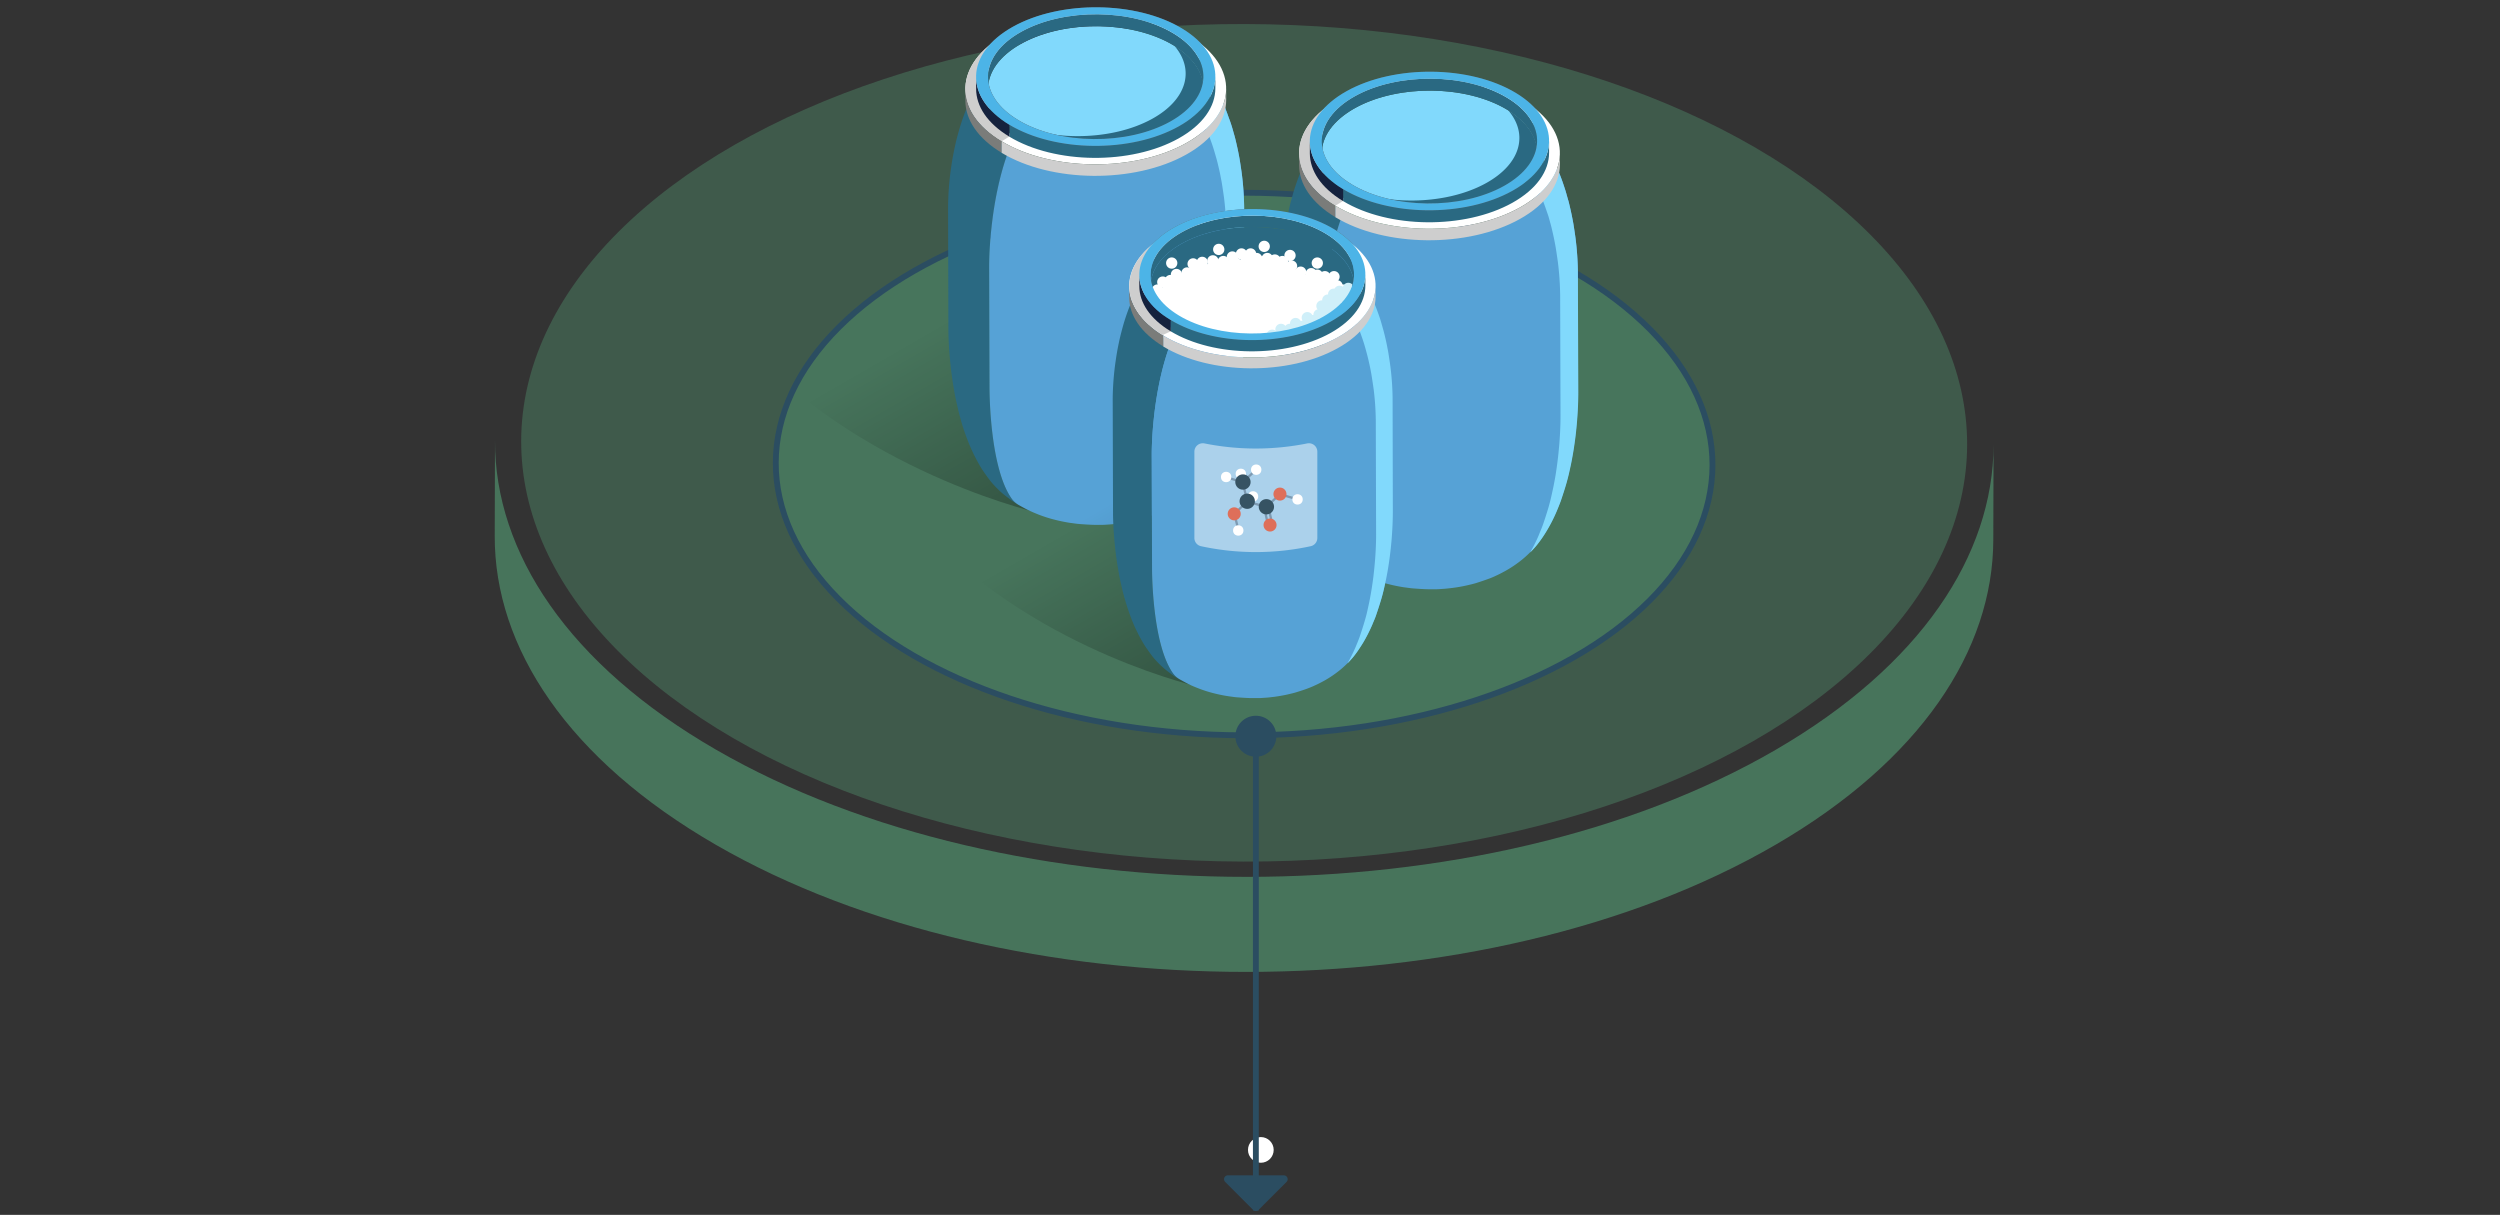 <svg id="Layer_1" data-name="Layer 1" xmlns="http://www.w3.org/2000/svg" xmlns:xlink="http://www.w3.org/1999/xlink" viewBox="0 0 854 415"><rect x="0" y="0" width="854" height="415" fill="#333333" stroke="none"/><defs><style>.cls-1,.cls-7{fill:none;}.cls-2{isolation:isolate;}.cls-26,.cls-3{opacity:0.5;}.cls-4,.cls-6{fill:#5bb584;}.cls-19,.cls-21,.cls-5,.cls-6,.cls-9{opacity:0.3;}.cls-7{stroke:#2b4d61;stroke-miterlimit:10;stroke-width:2px;}.cls-26,.cls-8{fill:#fff;}.cls-9{fill:url(#linear-gradient);}.cls-10{fill:#606060;}.cls-11{fill:#2a6982;}.cls-12{fill:url(#linear-gradient-2);}.cls-13{fill:#56a2d6;}.cls-14{fill:#81d9fc;}.cls-15{fill:#cecece;}.cls-16{fill:#7a7c7a;}.cls-17{fill:#15223e;}.cls-18{fill:#4cb4e7;}.cls-19{fill:url(#linear-gradient-3);}.cls-20{fill:url(#linear-gradient-4);}.cls-21{fill:url(#linear-gradient-5);}.cls-22{fill:url(#linear-gradient-6);}.cls-23{clip-path:url(#clip-path);}.cls-24{fill:#cfeff9;}.cls-25{fill:#2b4d61;}.cls-27{fill:#7d9ab2;}.cls-28{fill:#de6f5a;}.cls-29{fill:#365363;}</style><linearGradient id="linear-gradient" x1="302.61" y1="93.77" x2="353.2" y2="181.4" gradientUnits="userSpaceOnUse"><stop offset="0.23" stop-opacity="0"/><stop offset="1"/></linearGradient><linearGradient id="linear-gradient-2" x1="411.93" y1="25.55" x2="412.69" y2="25.55" gradientUnits="userSpaceOnUse"><stop offset="0" stop-color="#4cb4e7" stop-opacity="0.97"/><stop offset="1" stop-color="#95d4ee" stop-opacity="0.98"/></linearGradient><linearGradient id="linear-gradient-3" x1="416.61" y1="115.77" x2="467.2" y2="203.4" xlink:href="#linear-gradient"/><linearGradient id="linear-gradient-4" x1="525.93" y1="47.55" x2="526.69" y2="47.55" xlink:href="#linear-gradient-2"/><linearGradient id="linear-gradient-5" x1="360.06" y1="157.65" x2="407.86" y2="240.45" xlink:href="#linear-gradient"/><linearGradient id="linear-gradient-6" x1="463.35" y1="93.2" x2="464.07" y2="93.2" xlink:href="#linear-gradient-2"/><clipPath id="clip-path"><path class="cls-1" d="M462.23,59H393.35V91.67c-1.57,6.09,1.72,12.53,9.84,17.22,13.57,7.84,35.49,7.84,49,0,6.88-4,10.22-9.26,10-14.5h0Z"/></clipPath></defs><g class="cls-2"><g class="cls-3"><path class="cls-4" d="M681,152l-.09,32.46c-.11,37.7-24.89,75.35-74.39,104.11-99.63,57.9-261.7,57.91-362,0C194.06,259.44,168.86,221.19,169,183l.09-32.46C169,188.73,194.15,227,244.62,256.11c100.29,57.91,262.36,57.9,362,0C656.11,227.35,680.89,189.7,681,152Z"/></g><g class="cls-5"><ellipse class="cls-4" cx="425.03" cy="151.27" rx="143.05" ry="246.97" transform="translate(272.55 575.87) rotate(-89.84)"/></g></g><ellipse class="cls-6" cx="425.01" cy="158.51" rx="92.67" ry="159.99" transform="translate(265.3 583.07) rotate(-89.84)"/><ellipse class="cls-7" cx="425.01" cy="158.51" rx="92.67" ry="159.99" transform="translate(265.3 583.07) rotate(-89.84)"/><circle class="cls-8" cx="430.7" cy="392.81" r="4.39"/><path class="cls-9" d="M356.48,175.63s-58-12.51-99.61-55.46l47.74-24.9C358,91.36,398.94,155,398.94,155Z"/><ellipse class="cls-10" cx="374.69" cy="162.53" rx="22.4" ry="12.98" transform="translate(-0.46 1.06) rotate(-0.16)"/><path class="cls-11" d="M345.51,170.23c-7.39-10.66-7.46-36.36-7.46-37.71l-.12-41.26c0-1.11-.06-22.15,6.9-40.47-11.65-7-14.32-17.14-8.16-25.59-.75,1.05-1.74,2.46-2.38,3.58a58.19,58.19,0,0,0-3.18,6.08A72.67,72.67,0,0,0,327.75,44c-.72,2.58-1.09,3.88-1.48,5.7-.61,2.87-.93,4.48-1.41,7.78a103.07,103.07,0,0,0-1,13.58l.11,41.27c0,3.59.3,7.84.54,10.38.07.75.28,3,.58,5.21.37,2.71.46,3.25.91,5.85.34,1.94.37,2.1,1.34,6.32.21.94.56,2.18.82,3.11,1,3.77,2.45,7.35,2.46,7.38a60,60,0,0,0,3.53,7.5c.48.85,1.14,2,1.68,2.77.74,1.09,1.76,2.52,2.57,3.55a34.84,34.84,0,0,0,4.17,4.25c1,.82,2.33,1.83,3.36,2.57.54.39,1.32.84,1.89,1.21A7.59,7.59,0,0,1,345.51,170.23Z"/><path class="cls-10" d="M415.18,30.14c0-5.88-3.79-11.76-11.37-16.33-15.63-9.4-41.51-9.66-57.79-.58-8.39,4.67-12.6,10.91-12.58,17.15V26.29c0-6.23,4.19-12.47,12.57-17.15,16.29-9.08,42.17-8.82,57.79.59,7.59,4.56,11.37,10.44,11.38,16.33C415.18,27.28,415.18,28.91,415.18,30.14Z"/><path class="cls-12" d="M412.69,26.11c-.24-.38-.48-.75-.76-1.12C412.17,25.34,412.43,25.71,412.69,26.11Z"/><path class="cls-13" d="M425,70.76a99.9,99.9,0,0,0-.79-11.31c-.19-1.44-.48-3.35-.71-4.79-.13-.82-.35-1.9-.51-2.72s-.42-2-.62-2.86-.45-1.95-.69-2.77-.61-2.2-.9-3.13-.65-2-1-2.87A66.58,66.58,0,0,0,417.27,34c-.54-1.18-1.31-2.72-2-3.83s-1.71-2.77-2.61-4.1c5.42,8.54,2,18.53-10.07,25.26-16.29,9.09-42.16,8.82-57.79-.58-7,18.32-6.9,39.36-6.9,40.47l.12,41.26c0,1.35.07,27,7.46,37.71a7.59,7.59,0,0,0,2.3,2.19c.88.51,2.08,1.18,3,1.64s1.85.89,2.67,1.22a46.7,46.7,0,0,0,7.43,2.44c1.29.34,4,.87,5.18,1,.78.1,1.82.26,2.61.32,1.58.12,3.68.27,5.27.29.79,0,1.85,0,2.64,0s1.85-.1,2.64-.15,1.87-.18,2.67-.27a52.94,52.94,0,0,0,5.33-.93c.89-.21,2.08-.48,2.95-.75,1.46-.45,3.38-1.11,4.81-1.64.93-.35,2.13-.92,3-1.34.67-.32,1.53-.79,2.18-1.14a39.73,39.73,0,0,0,5.69-3.83,34.39,34.39,0,0,0,4.62-4.52c.7-.8,1.54-1.95,2.15-2.82s1.24-1.87,1.73-2.69a54.16,54.16,0,0,0,3.32-6.53c.42-1,1-2.42,1.39-3.49.64-1.86,1.46-4.38,2-6.28.28-1,.62-2.32.85-3.33.77-3.46.77-3.46,1.27-6.24.15-.84.47-2.7.87-5.8.28-2.2.48-4.44.54-5.18.14-1.6.47-5.81.47-10.35Z"/><path class="cls-14" d="M425,70.76a99.9,99.9,0,0,0-.79-11.31c-.19-1.44-.48-3.35-.71-4.79-.13-.82-.35-1.9-.51-2.72s-.42-2-.62-2.86-.45-1.95-.69-2.77-.61-2.2-.9-3.13-.65-2-1-2.87A66.58,66.58,0,0,0,417.27,34c-.54-1.18-1.31-2.72-2-3.83s-1.71-2.77-2.61-4.1c3.59,5.66,3.28,11.94-.83,17.5.64,1.44,1.14,2.69,1.9,4.8.31.85.69,2,.95,2.86s.64,2.19.91,3.13.5,2,.69,2.78.46,2,.62,2.86.38,1.9.51,2.72c.23,1.43.51,3.35.71,4.78a100.76,100.76,0,0,1,.78,11.32l.12,41.26c0,4.54-.33,8.75-.47,10.35-.07.73-.26,3-.55,5.18-.39,3.09-.71,5-.86,5.8-.51,2.78-.51,2.78-1.28,6.24-.22,1-.56,2.34-.85,3.33-.54,1.9-1.35,4.41-2,6.28-.37,1.06-1,2.44-1.38,3.48a54.23,54.23,0,0,1-3,6,27.59,27.59,0,0,0,1.88-2c.7-.8,1.54-1.95,2.15-2.82s1.24-1.87,1.73-2.69a54.16,54.16,0,0,0,3.32-6.53c.42-1,1-2.42,1.39-3.49.64-1.86,1.46-4.38,2-6.28.28-1,.62-2.32.85-3.33.77-3.46.77-3.46,1.27-6.24.15-.84.47-2.7.87-5.8.28-2.2.48-4.44.54-5.18.14-1.6.47-5.81.47-10.35Z"/><path class="cls-8" d="M342.16,48.26c-17-10.25-16.45-26.59,1.31-36.49s46-9.62,63,.64S422.91,39,405.16,48.9,359.2,58.51,342.16,48.26Zm3.73-2.08c15.06,9.06,40,9.31,55.69.56s16.21-23.19,1.15-32.25-40-9.32-55.68-.57-16.22,23.2-1.16,32.26"/><path class="cls-15" d="M345,46.5c-10.82-9-12.11-24.69,2.05-32.58,11.59-6.46,28.22-8,42.2-4.72q2.76-1,5.49-1.84c-16.46-4.89-37.16-3.46-51.27,4.41-17.71,9.87-18.34,26.14-1.45,36.4C342,48.5,345,46.5,345,46.5Z"/><path class="cls-16" d="M329.77,34.4V30.46c0,6.41,4.13,12.82,12.4,17.8V52.2C333.91,47.22,329.79,40.81,329.77,34.4Z"/><ellipse class="cls-14" cx="374.31" cy="30.26" rx="36.78" ry="21.31" transform="translate(-0.08 1.06) rotate(-0.16)"/><path class="cls-11" d="M401.21,15.69c6.94,8.1,4.37,18.21-7.5,24.83-14.66,8.18-37.95,7.94-52-.52l-.36-.23a26,26,0,0,0,6.43,5.29c14.06,8.46,37.35,8.7,52,.53S414.9,24.16,401.21,15.69Z"/><path class="cls-10" d="M337.52,26.28c0,5.29,3.41,10.59,10.24,14.7v4.08c-6.83-4.11-10.23-9.4-10.24-14.69Z"/><path class="cls-11" d="M411.08,26.07l0,4.08c0-5.29-3.42-10.58-10.24-14.69-14.07-8.47-37.35-8.7-52-.53-7.55,4.21-11.34,9.82-11.32,15.44V26.28c0-5.61,3.77-11.23,11.31-15.43,14.66-8.18,37.95-7.94,52,.52C407.67,15.48,411.07,20.77,411.08,26.07Z"/><path class="cls-10" d="M411.1,30.15c0,5.61-3.78,11.23-11.32,15.44-14.66,8.17-37.95,7.93-52-.53V41c14.06,8.46,37.35,8.7,52,.52,7.54-4.21,11.33-9.82,11.31-15.43C411.09,27.29,411.09,28.93,411.1,30.15Z"/><path class="cls-11" d="M415.17,26.06v4.08c0,6.24-4.19,12.47-12.57,17.15-16.29,9.08-42.16,8.82-57.79-.59V42.62c15.62,9.4,41.5,9.67,57.79.58C411,38.53,415.19,32.29,415.17,26.06Z"/><path class="cls-15" d="M418.87,30.2v3.94c0,6.8-4.57,13.6-13.71,18.69-17.76,9.9-46,9.62-63-.63V48.26c17,10.25,45.24,10.54,63,.64C414.3,43.8,418.89,37,418.87,30.2Z"/><path class="cls-17" d="M333.44,30.38V26.29c0,5.88,3.79,11.76,11.38,16.33V46.7C337.23,42.14,333.46,36.26,333.44,30.38Z"/><path class="cls-18" d="M344.81,42.62C329.18,33.21,329.72,18.23,346,9.14s42.17-8.82,57.79.59,15.09,24.39-1.19,33.47S360.43,52,344.81,42.62ZM347.76,41c14.06,8.46,37.35,8.7,52,.52s15.14-21.66,1.07-30.13-37.35-8.7-52-.52S333.69,32.51,347.76,41"/><path class="cls-19" d="M470.48,197.63s-58-12.51-99.61-55.46l47.74-24.9C472,113.36,512.94,177,512.94,177Z"/><ellipse class="cls-10" cx="488.69" cy="184.53" rx="22.4" ry="12.98" transform="translate(-0.52 1.39) rotate(-0.16)"/><path class="cls-11" d="M459.51,192.23c-7.39-10.66-7.46-36.36-7.46-37.71l-.12-41.26c0-1.11-.06-22.15,6.9-40.47-11.65-7-14.32-17.14-8.16-25.59-.75,1-1.74,2.46-2.38,3.58a58.19,58.19,0,0,0-3.18,6.08A72.67,72.67,0,0,0,441.75,66c-.72,2.58-1.09,3.88-1.48,5.7-.61,2.87-.93,4.48-1.41,7.78a103.07,103.07,0,0,0-1,13.58l.11,41.27c0,3.59.3,7.84.54,10.38.07.75.28,3,.58,5.21.37,2.71.46,3.25.91,5.85.34,1.94.37,2.1,1.34,6.32.21.94.56,2.18.82,3.11,1,3.77,2.45,7.35,2.46,7.38a60,60,0,0,0,3.53,7.5c.48.85,1.14,2,1.68,2.77.74,1.09,1.76,2.52,2.57,3.55a34.84,34.84,0,0,0,4.17,4.25c1,.82,2.33,1.83,3.36,2.57.54.39,1.32.84,1.89,1.21A7.59,7.59,0,0,1,459.51,192.23Z"/><path class="cls-10" d="M529.18,52.14c0-5.88-3.79-11.76-11.37-16.33-15.63-9.4-41.51-9.66-57.79-.58-8.39,4.67-12.6,10.91-12.58,17.15V48.29c0-6.23,4.19-12.47,12.57-17.15,16.29-9.08,42.17-8.82,57.79.59,7.59,4.56,11.37,10.44,11.38,16.33C529.18,49.28,529.18,50.91,529.18,52.14Z"/><path class="cls-20" d="M526.69,48.11c-.24-.38-.48-.75-.76-1.12C526.17,47.34,526.43,47.71,526.69,48.11Z"/><path class="cls-13" d="M539,92.76a99.9,99.9,0,0,0-.79-11.31c-.19-1.44-.48-3.35-.71-4.79-.13-.82-.35-1.9-.51-2.72s-.42-2-.62-2.86-.45-2-.69-2.77-.61-2.2-.9-3.13-.65-2-.95-2.87A66.58,66.58,0,0,0,531.27,56c-.54-1.18-1.31-2.72-2-3.83s-1.71-2.77-2.61-4.1c5.42,8.54,2,18.53-10.07,25.26-16.29,9.09-42.16,8.82-57.79-.58-7,18.32-6.9,39.36-6.9,40.47l.12,41.26c0,1.35.07,27,7.46,37.71a7.59,7.59,0,0,0,2.3,2.19c.88.51,2.08,1.18,3,1.64s1.85.89,2.67,1.22a46.7,46.7,0,0,0,7.43,2.44c1.29.34,4,.87,5.18,1,.78.1,1.82.26,2.61.32,1.58.12,3.68.27,5.27.29.79,0,1.85,0,2.64,0s1.85-.1,2.64-.15,1.87-.18,2.67-.27a52.94,52.94,0,0,0,5.33-.93c.89-.21,2.08-.48,2.95-.75,1.46-.45,3.38-1.11,4.81-1.64.93-.35,2.13-.92,3-1.34.67-.32,1.53-.79,2.18-1.14a39.73,39.73,0,0,0,5.69-3.83,34.39,34.39,0,0,0,4.62-4.52c.7-.8,1.54-1.95,2.15-2.82s1.24-1.87,1.73-2.69a54.16,54.16,0,0,0,3.32-6.53c.42-1,1-2.42,1.39-3.49.64-1.86,1.46-4.38,2-6.28.28-1,.62-2.32.85-3.33.77-3.46.77-3.46,1.27-6.24.15-.84.47-2.7.87-5.8.28-2.2.48-4.44.54-5.18.14-1.6.47-5.81.47-10.35Z"/><path class="cls-14" d="M539,92.76a99.9,99.9,0,0,0-.79-11.31c-.19-1.44-.48-3.35-.71-4.79-.13-.82-.35-1.9-.51-2.72s-.42-2-.62-2.86-.45-2-.69-2.77-.61-2.2-.9-3.13-.65-2-.95-2.87A66.58,66.58,0,0,0,531.27,56c-.54-1.18-1.31-2.72-2-3.83s-1.71-2.77-2.61-4.1c3.59,5.66,3.28,11.94-.83,17.5.64,1.44,1.14,2.69,1.9,4.8.31.85.69,2,1,2.86s.64,2.19.91,3.13.5,1.95.69,2.78.46,2,.62,2.86.38,1.9.51,2.72c.23,1.43.51,3.35.71,4.78a100.76,100.76,0,0,1,.78,11.32l.12,41.26c0,4.54-.33,8.75-.47,10.35-.07.73-.26,3-.55,5.18-.39,3.09-.71,5-.86,5.8-.51,2.78-.51,2.78-1.28,6.24-.22,1-.56,2.34-.85,3.33-.54,1.9-1.35,4.41-2,6.28-.37,1.06-1,2.44-1.38,3.48a54.23,54.23,0,0,1-3,6,27.59,27.59,0,0,0,1.88-2c.7-.8,1.54-1.95,2.15-2.82s1.24-1.87,1.73-2.69a54.16,54.16,0,0,0,3.32-6.53c.42-1,1-2.42,1.39-3.49.64-1.86,1.46-4.38,2-6.28.28-1,.62-2.32.85-3.33.77-3.46.77-3.46,1.27-6.24.15-.84.47-2.7.87-5.8.28-2.2.48-4.44.54-5.18.14-1.6.47-5.81.47-10.35Z"/><path class="cls-8" d="M456.16,70.26c-17-10.25-16.45-26.59,1.31-36.49s46-9.62,63,.64S536.91,61,519.16,70.9,473.2,80.51,456.16,70.26Zm3.73-2.08c15.06,9.06,40,9.31,55.69.56s16.21-23.19,1.15-32.25-40-9.32-55.68-.57-16.22,23.2-1.16,32.26"/><path class="cls-15" d="M459,68.5c-10.82-9-12.11-24.69,2.05-32.58,11.59-6.46,28.22-8,42.2-4.72q2.76-1.05,5.49-1.84c-16.46-4.89-37.16-3.46-51.27,4.41-17.71,9.87-18.34,26.14-1.45,36.4C456,70.5,459,68.5,459,68.5Z"/><path class="cls-16" d="M443.77,56.4V52.46c0,6.41,4.13,12.82,12.4,17.8V74.2C447.91,69.22,443.79,62.81,443.77,56.4Z"/><ellipse class="cls-14" cx="488.31" cy="52.26" rx="36.78" ry="21.31" transform="translate(-0.15 1.38) rotate(-0.16)"/><path class="cls-11" d="M515.21,37.69c6.94,8.1,4.37,18.21-7.5,24.83-14.66,8.18-37.95,7.94-52-.52l-.36-.23a26,26,0,0,0,6.43,5.29c14.06,8.46,37.35,8.7,52,.53S528.9,46.16,515.21,37.69Z"/><path class="cls-10" d="M451.52,48.28c0,5.29,3.41,10.59,10.24,14.7v4.08c-6.83-4.11-10.23-9.4-10.24-14.69Z"/><path class="cls-11" d="M525.08,48.07l0,4.08c0-5.29-3.42-10.58-10.24-14.69-14.07-8.47-37.35-8.7-52-.53-7.55,4.21-11.34,9.82-11.32,15.44V48.28c0-5.61,3.77-11.23,11.31-15.43,14.66-8.18,37.95-7.94,52,.52C521.67,37.48,525.07,42.77,525.08,48.07Z"/><path class="cls-10" d="M525.1,52.15c0,5.61-3.78,11.23-11.32,15.44-14.66,8.17-37.95,7.93-52-.53V63c14.06,8.46,37.35,8.7,52,.52,7.54-4.21,11.33-9.82,11.31-15.43C525.09,49.29,525.09,50.93,525.1,52.15Z"/><path class="cls-11" d="M529.17,48.06v4.08c0,6.24-4.19,12.47-12.57,17.15-16.29,9.08-42.16,8.82-57.79-.59V64.62c15.62,9.4,41.5,9.67,57.79.58C525,60.53,529.19,54.29,529.17,48.06Z"/><path class="cls-15" d="M532.87,52.2v3.94c0,6.8-4.57,13.6-13.71,18.69-17.76,9.9-46,9.62-63-.63V70.26c17,10.25,45.24,10.54,63,.64C528.3,65.8,532.89,59,532.87,52.2Z"/><path class="cls-17" d="M447.44,52.38V48.29c0,5.88,3.79,11.76,11.38,16.33V68.7C451.23,64.14,447.46,58.26,447.44,52.38Z"/><path class="cls-18" d="M458.81,64.62c-15.63-9.41-15.09-24.39,1.19-33.48s42.17-8.82,57.79.59,15.09,24.39-1.19,33.47S474.43,74,458.81,64.62ZM461.76,63c14.06,8.46,37.35,8.7,52,.52s15.14-21.66,1.07-30.13-37.35-8.7-52-.52S447.69,54.51,461.76,63"/><path class="cls-21" d="M411,235s-54.8-11.82-94.11-52.4L362,159.07c50.46-3.69,89.12,56.43,89.12,56.43Z"/><ellipse class="cls-10" cx="428.16" cy="222.62" rx="21.17" ry="12.26" transform="translate(-0.63 1.21) rotate(-0.16)"/><path class="cls-11" d="M400.6,229.9c-7-10.08-7.05-34.36-7.06-35.63l-.11-39c0-1-.06-20.93,6.53-38.23-11-6.63-13.53-16.19-7.72-24.18-.7,1-1.63,2.32-2.24,3.38a54.79,54.79,0,0,0-3,5.75,69.43,69.43,0,0,0-3.17,8.62c-.69,2.44-1,3.67-1.4,5.39-.58,2.71-.88,4.23-1.33,7.35a96,96,0,0,0-1,12.83l.11,39c0,3.39.28,7.41.51,9.81.06.71.27,2.85.54,4.92.35,2.56.44,3.07.87,5.53.31,1.83.35,2,1.26,6,.2.89.53,2.06.77,2.94,1,3.56,2.32,6.94,2.33,7a54.88,54.88,0,0,0,3.34,7.08c.45.81,1.07,1.86,1.58,2.62.7,1,1.67,2.38,2.43,3.36a33.17,33.17,0,0,0,3.94,4c.91.78,2.2,1.73,3.17,2.43.52.37,1.25.8,1.79,1.14A7,7,0,0,1,400.6,229.9Z"/><path class="cls-10" d="M466.42,97.54c0-5.56-3.58-11.11-10.75-15.43-14.76-8.88-39.21-9.13-54.59-.55-7.92,4.42-11.9,10.31-11.89,16.2V93.9c0-5.89,4-11.78,11.88-16.2,15.39-8.58,39.84-8.33,54.6.55,7.17,4.32,10.74,9.87,10.75,15.43Z"/><path class="cls-22" d="M464.07,93.73c-.22-.36-.46-.71-.72-1.06Z"/><path class="cls-13" d="M475.71,135.92a94,94,0,0,0-.75-10.69c-.18-1.36-.45-3.17-.67-4.52-.12-.78-.33-1.8-.48-2.57s-.39-1.9-.58-2.7-.44-1.85-.66-2.63-.58-2.07-.85-3-.61-1.9-.9-2.7c-.95-2.63-1.47-3.84-2.42-5.93-.51-1.11-1.25-2.57-1.87-3.62s-1.61-2.61-2.46-3.87c5.12,8.07,1.9,17.5-9.52,23.87-15.39,8.58-39.83,8.33-54.59-.55-6.59,17.3-6.53,37.19-6.53,38.23l.11,39c0,1.27.08,25.55,7.06,35.63a7,7,0,0,0,2.17,2.06c.84.49,2,1.12,2.83,1.55s1.75.85,2.53,1.16a44.56,44.56,0,0,0,7,2.3,49.31,49.31,0,0,0,4.89.95c.74.1,1.72.25,2.47.31,1.49.11,3.48.25,5,.27.75,0,1.75,0,2.5,0s1.74-.1,2.49-.14,1.77-.18,2.53-.26c1-.11,3.56-.53,5-.88.84-.2,2-.46,2.78-.71,1.38-.42,3.2-1,4.55-1.55.87-.33,2-.86,2.86-1.27.63-.3,1.45-.74,2.06-1.07a38.22,38.22,0,0,0,5.37-3.62A32.55,32.55,0,0,0,462,224.7c.66-.76,1.45-1.84,2-2.66s1.17-1.77,1.64-2.55a52.36,52.36,0,0,0,3.13-6.17c.4-1,1-2.29,1.31-3.29.61-1.77,1.38-4.14,1.89-5.94.27-.93.59-2.19.8-3.14.73-3.27.73-3.27,1.21-5.9.14-.79.44-2.55.81-5.48.27-2.08.46-4.2.52-4.9.13-1.5.44-5.48.45-9.77Z"/><path class="cls-14" d="M475.71,135.92a94,94,0,0,0-.75-10.69c-.18-1.36-.45-3.17-.67-4.52-.12-.78-.33-1.8-.48-2.57s-.39-1.9-.58-2.7-.44-1.85-.66-2.63-.58-2.07-.85-3-.61-1.9-.9-2.7c-.95-2.64-1.47-3.84-2.42-5.93-.51-1.11-1.25-2.57-1.87-3.62s-1.61-2.61-2.46-3.87c3.39,5.34,3.1,11.28-.78,16.53.6,1.37,1.08,2.54,1.79,4.54.29.8.65,1.89.9,2.7s.6,2.07.85,3,.48,1.84.66,2.63.43,1.89.59,2.7.35,1.79.47,2.57c.22,1.35.49,3.16.68,4.52a94.67,94.67,0,0,1,.74,10.69l.11,39c0,4.29-.31,8.27-.45,9.77-.06.7-.25,2.83-.51,4.9-.38,2.93-.68,4.69-.82,5.48-.48,2.63-.48,2.63-1.2,5.9-.21,1-.54,2.21-.81,3.14-.51,1.8-1.28,4.17-1.89,5.94-.35,1-.91,2.31-1.31,3.29a51.86,51.86,0,0,1-2.83,5.66c.86-.87,1.46-1.57,1.77-1.93.66-.76,1.45-1.84,2-2.66s1.17-1.77,1.64-2.55a52.36,52.36,0,0,0,3.13-6.17c.4-1,1-2.29,1.31-3.29.61-1.77,1.38-4.14,1.89-5.94.27-.93.59-2.19.8-3.14.73-3.27.73-3.27,1.21-5.9.14-.79.44-2.55.81-5.48.27-2.08.46-4.2.52-4.9.13-1.5.44-5.48.45-9.77Z"/><path class="cls-8" d="M397.43,114.66c-16.09-9.69-15.54-25.12,1.24-34.48s43.42-9.08,59.51.6,15.55,25.13-1.23,34.48S413.53,124.34,397.43,114.66Zm3.53-2c14.23,8.57,37.78,8.8,52.61.53s15.32-21.91,1.09-30.47-37.78-8.8-52.61-.53-15.32,21.91-1.09,30.47"/><path class="cls-16" d="M385.73,101.56V97.84c0,6.06,3.9,12.12,11.71,16.82l0,3.72C389.63,113.67,385.74,107.62,385.73,101.56Z"/><ellipse class="cls-11" cx="427.81" cy="97.65" rx="34.75" ry="20.13" transform="translate(-0.28 1.21) rotate(-0.16)"/><path class="cls-10" d="M393,93.89c0,5,3.23,10,9.68,13.89v3.85c-6.45-3.88-9.66-8.88-9.67-13.88Z"/><path class="cls-15" d="M401,112.7h0c-14.23-8.56-13.74-22.2,1.09-30.47a42.29,42.29,0,0,1,6.77-3l.09-3.27a49.22,49.22,0,0,0-10.24,4.21c-16.66,9.29-17.31,24.57-1.56,34.27Z"/><path class="cls-11" d="M462.55,93.69v3.86c0-5-3.22-10-9.67-13.88-13.29-8-35.29-8.22-49.14-.5-7.13,4-10.71,9.28-10.69,14.58l0-3.86c0-5.3,3.57-10.6,10.7-14.58,13.85-7.72,35.85-7.5,49.14.5C459.33,83.69,462.54,88.69,462.55,93.69Z"/><path class="cls-10" d="M462.56,97.55c0,5.3-3.56,10.61-10.69,14.58-13.85,7.72-35.85,7.5-49.14-.5v-3.85c13.29,8,35.29,8.22,49.14.49,7.13-4,10.71-9.28,10.69-14.58Z"/><path class="cls-11" d="M466.41,93.68v3.86c0,5.89-4,11.78-11.88,16.2-15.39,8.58-39.83,8.33-54.6-.55v-3.86c14.77,8.89,39.21,9.13,54.6.55C462.45,105.47,466.43,99.57,466.41,93.68Z"/><path class="cls-15" d="M469.9,97.6v3.72c0,6.42-4.31,12.84-13,17.66-16.77,9.35-43.42,9.08-59.51-.6l0-3.72c16.1,9.68,42.75,10,59.52.6C465.59,110.45,469.92,104,469.9,97.6Z"/><path class="cls-17" d="M389.19,97.76V93.9c0,5.56,3.59,11.12,10.75,15.43v3.86C392.78,108.88,389.21,103.32,389.19,97.76Z"/><g class="cls-23"><circle class="cls-8" cx="403.65" cy="108.56" r="1.93"/><circle class="cls-8" cx="413.31" cy="111.78" r="1.93"/><circle class="cls-8" cx="422.32" cy="113.07" r="1.93"/><circle class="cls-8" cx="418.17" cy="109.44" r="1.93"/><circle class="cls-8" cx="395.38" cy="99.08" r="1.93"/><circle class="cls-8" cx="417.66" cy="114.62" r="1.93"/><circle class="cls-8" cx="430.61" cy="114.62" r="1.93"/><circle class="cls-8" cx="458.58" cy="99.08" r="1.93"/><circle class="cls-8" cx="416.32" cy="85.2" r="1.93"/><circle class="cls-8" cx="429.79" cy="89.34" r="1.93"/><circle class="cls-8" cx="432.9" cy="88.31" r="1.93"/><circle class="cls-8" cx="453.1" cy="97.63" r="1.93"/><circle class="cls-8" cx="446.89" cy="96.08" r="1.93"/><circle class="cls-8" cx="456.73" cy="97.63" r="1.93"/><circle class="cls-8" cx="417.88" cy="89.34" r="1.93"/><circle class="cls-8" cx="422.02" cy="89.86" r="1.93"/><circle class="cls-8" cx="442.74" cy="94.01" r="1.93"/><circle class="cls-8" cx="439.63" cy="92.97" r="1.93"/><circle class="cls-8" cx="441.19" cy="90.9" r="1.93"/><circle class="cls-8" cx="455.69" cy="94.52" r="1.93"/><circle class="cls-8" cx="400.26" cy="89.86" r="1.93"/><circle class="cls-8" cx="425.65" cy="89.34" r="1.93"/><circle class="cls-8" cx="424.09" cy="86.75" r="1.93"/><circle class="cls-8" cx="429.27" cy="88.31" r="1.93"/><circle class="cls-8" cx="427.2" cy="86.75" r="1.93"/><circle class="cls-8" cx="431.86" cy="84.16" r="1.93"/><circle class="cls-8" cx="461.91" cy="99.7" r="1.93"/><circle class="cls-8" cx="453.62" cy="97.11" r="1.93"/><circle class="cls-8" cx="437.56" cy="90.9" r="1.93"/><circle class="cls-8" cx="438.08" cy="89.34" r="1.93"/><circle class="cls-8" cx="440.67" cy="87.27" r="1.93"/><circle class="cls-8" cx="449.99" cy="89.86" r="1.93"/><circle class="cls-8" cx="432.9" cy="90.9" r="1.93"/><circle class="cls-8" cx="431.86" cy="89.34" r="1.93"/><circle class="cls-8" cx="420.98" cy="87.79" r="1.93"/><circle class="cls-8" cx="435.49" cy="88.82" r="1.93"/><circle class="cls-8" cx="448.96" cy="96.6" r="1.93"/><circle class="cls-8" cx="451.03" cy="96.08" r="1.93"/><circle class="cls-8" cx="444.3" cy="94.52" r="1.93"/><circle class="cls-8" cx="444.3" cy="92.97" r="1.93"/><circle class="cls-8" cx="447.92" cy="93.49" r="1.93"/><circle class="cls-8" cx="449.99" cy="94.01" r="1.93"/><circle class="cls-8" cx="452.58" cy="94.52" r="1.93"/><circle class="cls-8" cx="460.35" cy="99.19" r="1.93"/><circle class="cls-8" cx="397.21" cy="96.36" r="1.93"/><circle class="cls-8" cx="401.88" cy="93.77" r="1.93"/><circle class="cls-8" cx="409.13" cy="91.7" r="1.93"/><circle class="cls-8" cx="410.68" cy="89.63" r="1.93"/><circle class="cls-8" cx="405.5" cy="93.25" r="1.93"/><circle class="cls-8" cx="407.57" cy="90.15" r="1.93"/><circle class="cls-8" cx="399.8" cy="95.84" r="1.93"/><circle class="cls-8" cx="412.24" cy="92.22" r="1.93"/><circle class="cls-8" cx="414.31" cy="89.11" r="1.93"/><polygon class="cls-8" points="391.74 101.99 406.25 91.63 417.64 89.04 429.27 88.31 444.06 93.19 458.57 98.89 462.19 100.96 463.75 114.94 412.98 127.89 390.71 108.73 391.74 101.99"/><circle class="cls-24" cx="456.58" cy="104.52" r="1.93"/><circle class="cls-24" cx="452.58" cy="108.52" r="1.93"/><circle class="cls-24" cx="446.58" cy="110.52" r="1.93"/><circle class="cls-24" cx="450.58" cy="107.52" r="1.93"/><circle class="cls-24" cx="453.58" cy="105.52" r="1.93"/><circle class="cls-24" cx="448.58" cy="109.52" r="1.93"/><circle class="cls-24" cx="457.58" cy="99.52" r="1.93"/><circle class="cls-24" cx="455.58" cy="100.52" r="1.93"/><circle class="cls-24" cx="446.58" cy="108.52" r="1.93"/><circle class="cls-24" cx="437.58" cy="112.52" r="1.93"/><circle class="cls-24" cx="434.58" cy="114.52" r="1.93"/><circle class="cls-24" cx="453.58" cy="102.52" r="1.93"/><circle class="cls-24" cx="457.58" cy="101.52" r="1.93"/><circle class="cls-24" cx="451.58" cy="104.52" r="1.93"/><circle class="cls-24" cx="442.58" cy="110.52" r="1.93"/><circle class="cls-24" cx="455.58" cy="102.52" r="1.93"/><circle class="cls-24" cx="440.58" cy="112.52" r="1.93"/><circle class="cls-24" cx="437.58" cy="114.52" r="1.93"/><circle class="cls-24" cx="443.58" cy="112.52" r="1.93"/><circle class="cls-24" cx="444.58" cy="111.52" r="1.93"/><circle class="cls-24" cx="460.58" cy="98.52" r="1.93"/><circle class="cls-24" cx="460.58" cy="100.52" r="1.93"/></g><path class="cls-18" d="M399.93,109.33c-14.76-8.89-14.25-23,1.13-31.63s39.84-8.33,54.6.55,14.26,23-1.13,31.63S414.7,118.22,399.93,109.33Zm2.79-1.55c13.29,8,35.29,8.22,49.14.49s14.3-20.46,1-28.46-35.29-8.22-49.14-.5-14.31,20.47-1,28.47"/><circle class="cls-25" cx="429" cy="251.5" r="7"/><line class="cls-7" x1="429" y1="413.5" x2="429" y2="247.5"/><path class="cls-25" d="M428.07,413.3l-9.55-9.56a1.31,1.31,0,0,1,.93-2.24h19.1a1.31,1.31,0,0,1,.93,2.24l-9.55,9.56A1.32,1.32,0,0,1,428.07,413.3Z"/><path class="cls-26" d="M410.25,186.58a88.46,88.46,0,0,0,37.5,0,2.87,2.87,0,0,0,2.25-2.82V154.3a2.88,2.88,0,0,0-3.45-2.83,89,89,0,0,1-35.1,0A2.88,2.88,0,0,0,408,154.3v29.46A2.87,2.87,0,0,0,410.25,186.58Z"/><path class="cls-27" d="M426.13,171.72l6.25,1.87v0l.23.07.17-.16,4.37-4.08a.43.43,0,0,1,.38-.09l5.23,1.52a.4.4,0,0,0,.49-.26h0a.41.41,0,0,0-.27-.5l-5.66-1.64a.38.38,0,0,0-.38.09h0l-4.54,4.23-6-1.8-1.47-6.1,4.43-4.12-.53-.58-4.44,4.12-5.3-1.61v0h0l-.23.75,5.31,1.61,1.46,6.1-4.23,4.11-.16.16,1.48,6.05.77-.18-1.38-5.61Z"/><polygon class="cls-27" points="431.55 173.82 432.89 179.96 433.66 179.78 432.32 173.64 431.55 173.82"/><polygon class="cls-27" points="433.77 173.47 433 173.65 434.35 179.79 435.12 179.61 433.77 173.47"/><circle class="cls-8" cx="429.12" cy="160.44" r="1.77"/><circle class="cls-8" cx="418.85" cy="162.94" r="1.77"/><circle class="cls-28" cx="437.23" cy="168.78" r="2.23"/><circle class="cls-28" cx="421.61" cy="175.53" r="2.23"/><circle class="cls-28" cx="433.85" cy="179.35" r="2.23"/><circle class="cls-8" cx="422.99" cy="181.21" r="1.77"/><circle class="cls-8" cx="428.03" cy="169.58" r="1.77"/><circle class="cls-8" cx="423.87" cy="161.87" r="1.77"/><circle class="cls-8" cx="443.24" cy="170.59" r="1.77"/><circle class="cls-29" cx="424.59" cy="164.66" r="2.62"/><circle class="cls-29" cx="432.6" cy="173.11" r="2.62"/><circle class="cls-29" cx="426.05" cy="171.22" r="2.62"/></svg>